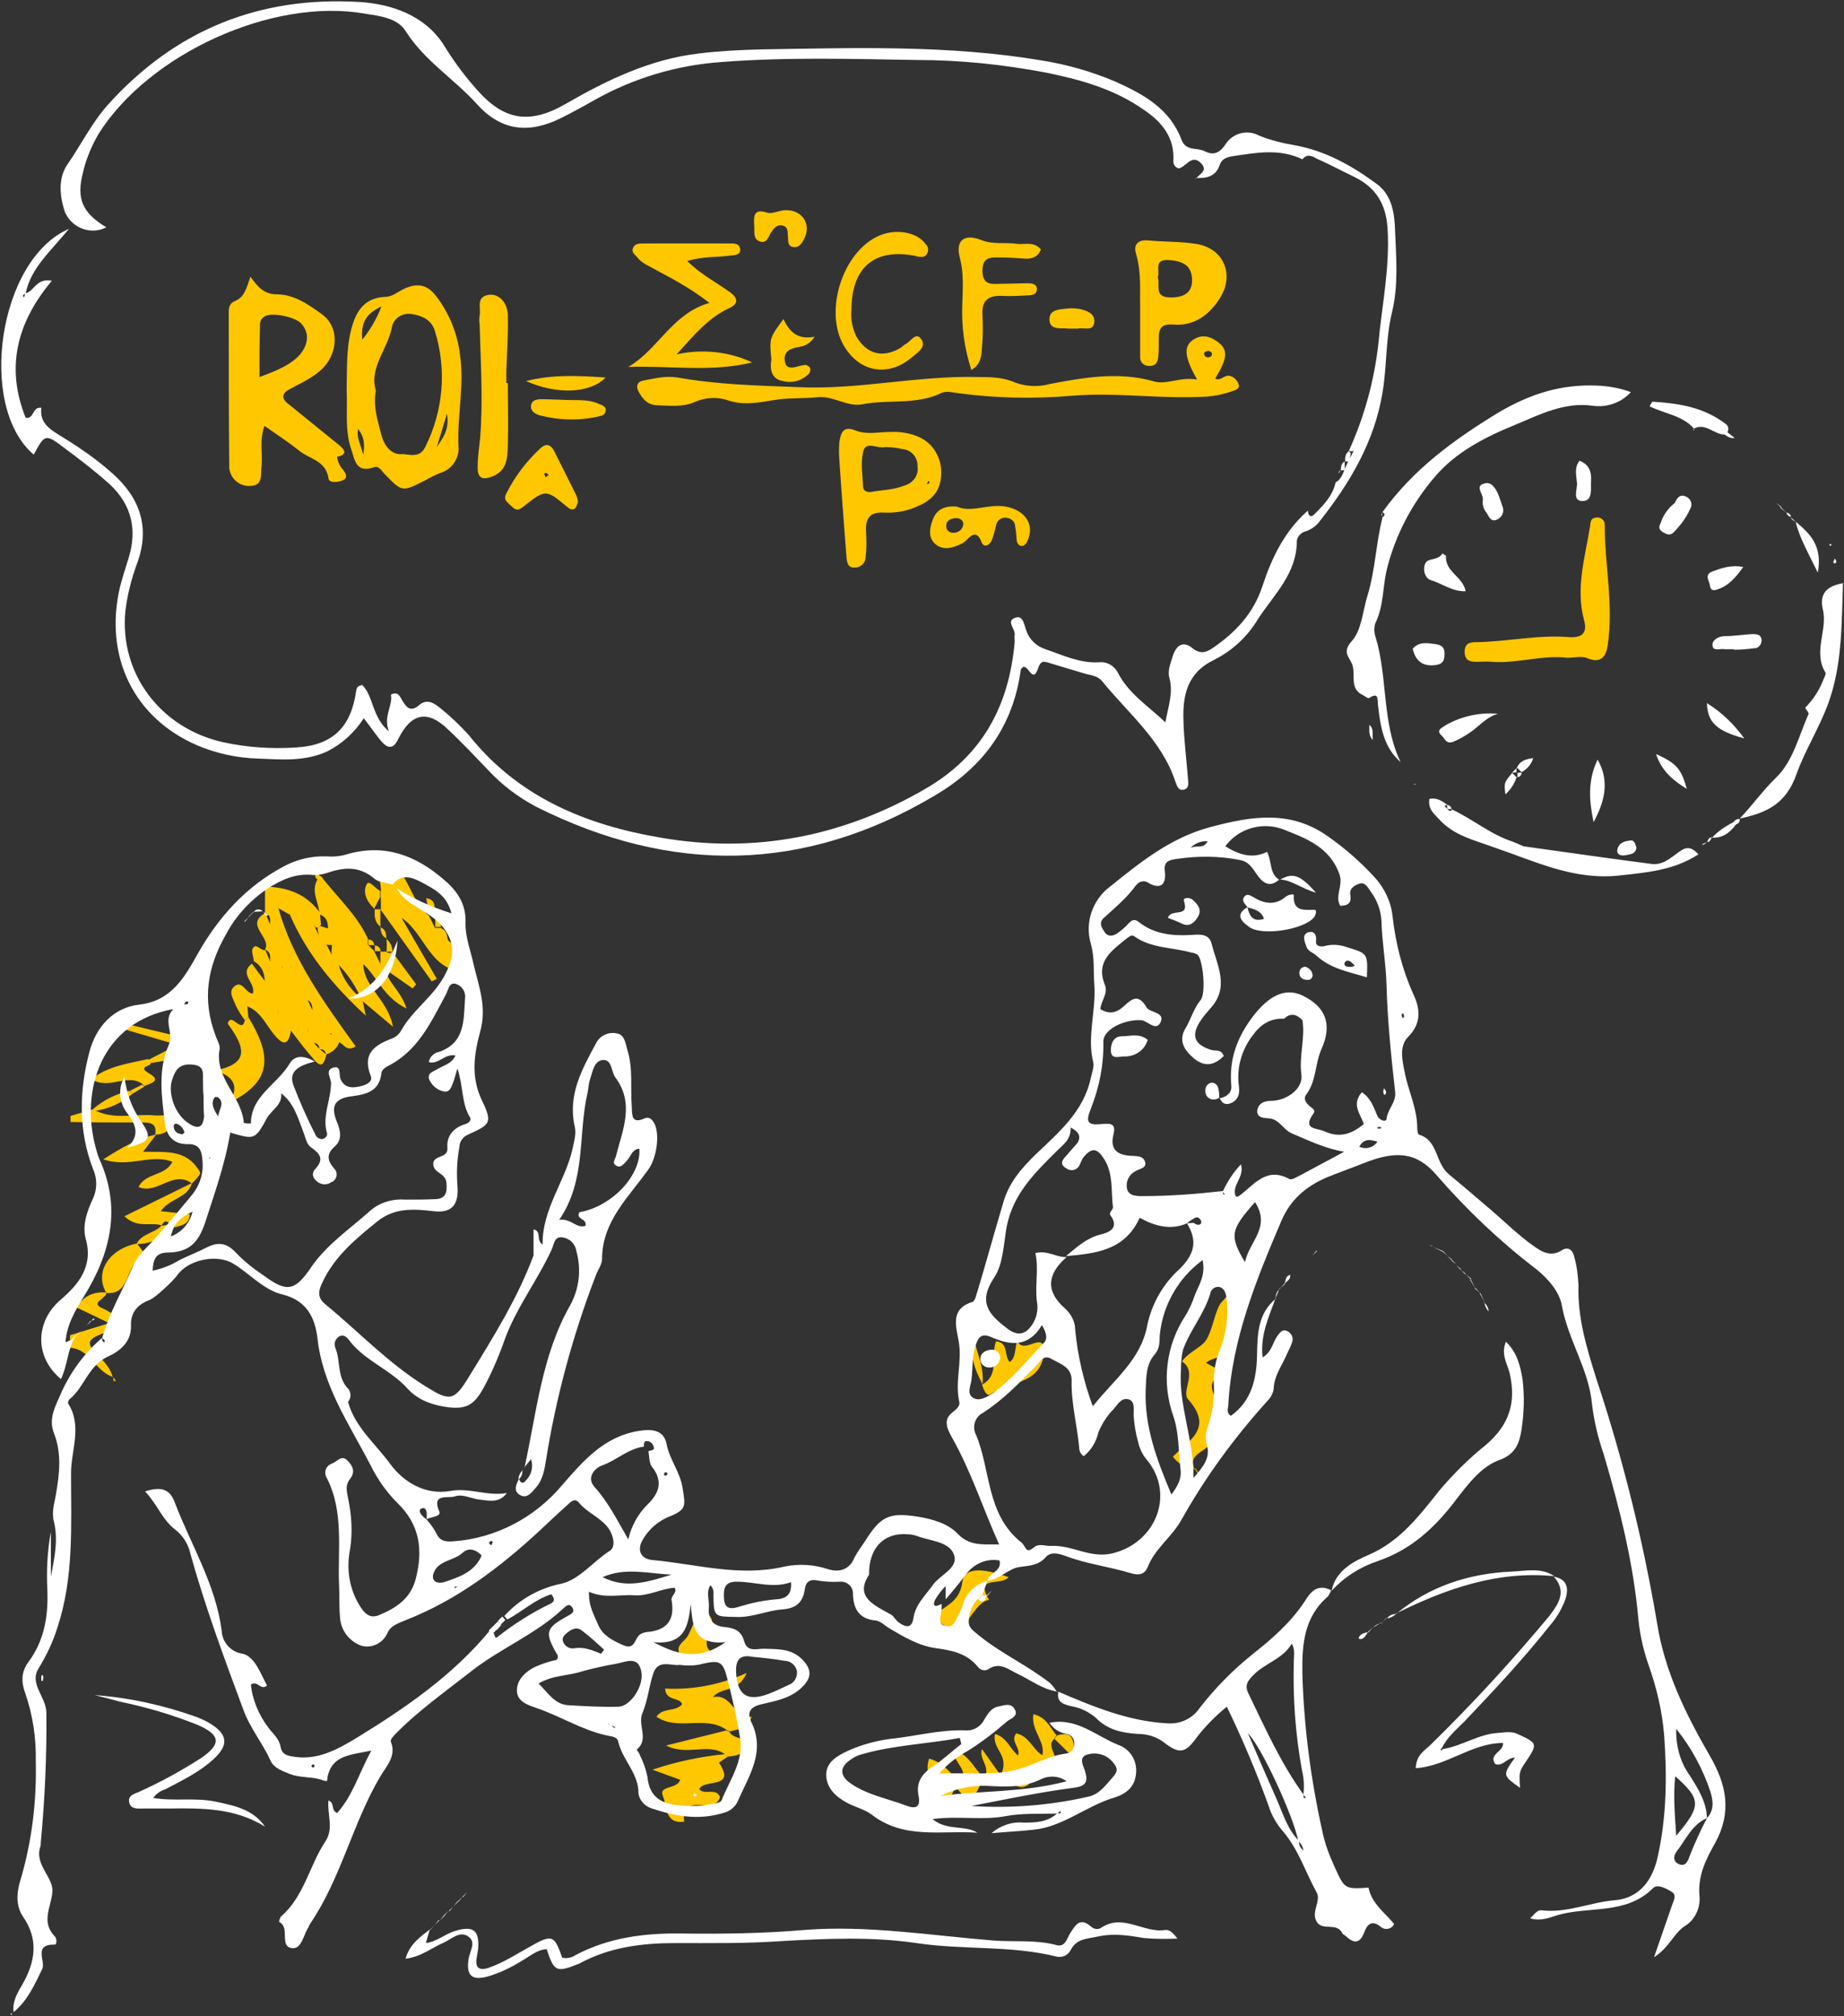 <svg id="Слой_1" xmlns="http://www.w3.org/2000/svg" viewBox="0 0 366 400"><rect x="0" y="0" width="366" height="400" fill="#333333" stroke="none"/><style>.st0{fill:#ffc700}.st1{fill:#fff}</style><path class="st0" d="M66.9 90.6c.1.9.5 1.8 1.1 2.5.6.7 1.2 1.7 0 2.2-.9.4-2.7.6-2.8-.4-.5-3.5-3.7-3.8-5.7-5.4s-4.4-3.2-7-5c-1.1 3-.3 5.5-.6 8-.2 1.5.4 3.8-2.1 3.9-2.2.2-4.1-1.4-4.3-3.6v-.6c-.1-9.8-.1-19.6-.1-29.4 0-1.2-.2-2.5 1.3-3.1 1.9-.8 2.3-2.8 3-4.8 1.4 1.9 2.6 3.5 5.3 3.5 3.4 0 6.4 2.1 9.1 4.1 3.1 2.4 3 7.1.3 10.2-1.9 2.1-4.5 3.2-6.9 4.5-1.5.8-1.8 1.8-.2 3 3.3 2.7 6.7 5.4 10 8.1 1.1.9 1.8 1.9-.4 2.3zM51.5 74.8c4.5-1.6 6.5-2.8 8-4.4 1.8-2.2 1.9-4.4.3-6.2-1.3-1.4-6-2.3-7.3-1.4-.7.4-1 1.2-.9 2-.1 3.1-.1 6.3-.1 10zm186.1.5c-2.5-4.4-2.7-6.5-.9-7.8s3.5-.8 5.1.4c2 1.5 1.8 3.3-.6 7.2 1.1.6 1.9-.9 3-.5.7.2 1.3.8 1.6 1.5.4 1.1-.6 1.3-1.2 1.5-1.7.6-3.5 1-5.4 1.1-8.8.5-17.5-.9-26.2-.2-8.1.7-16.2.5-24.2-.7-.6-.1-1.2-.1-1.8.1-5 2.5-10.6 1.3-15.8 2.3-3.1.6-5.7-1.7-8.9-1.4-2.7.3-5.5.1-8.2.5-3.3.5-6.5 1.3-10 0-2.1-.6-4.3-.4-6.3.5-2.4 1-4.8.7-7.3.6-2 0-3-1.3-3.8-2.8-.5-1-.2-1.9 1-2.1 2.2-.4 4.4-1 6.8-.6 7.9 1.4 15.8 1.6 23.7 1.9 12 .6 23.8-2.3 35.7-2 2.6 0 5.1 0 7.6 1.1 2.2.8 4.6.9 6.8.3 6.8-1.3 13.6-2.5 20.5-.6 2.7.9 5.3-.9 8.8-.3zm2.2-5.7c-.3.1-.7.2-.8.4-.1.5.3.9.8.9.2 0 .7-.2.7-.4.2-.5-.2-.8-.7-.9zm-171 7.9c.1-4.2-.1-8.2.9-12.1.9-3.5 2.5-6.3 6.7-6.5 1.5 0 2.5-1 3.8-1.6 2.6-1.2 4.6-.9 6.4 1.5 2.6 3.4 4.2 7.4 4.7 11.6.9 6.2-.6 12.1-.3 18.2.2 2.3-1.3 4.5-3.5 5.2-1.1.4-2.2 1-3.3 1.6-4.4 2.2-4.4 2.2-7.8-1.3-.6-.6-1.2-1.8-2.2-1.4-3.6 1.3-3.8-1.6-4.5-3.6-1.3-3.8-.7-7.8-.9-11.6zm5.8 0c-.6 3.2.4 6 1.1 8.8.5 1.9 1.8 3.9 3.9 3.8 1.5-.1 3.6 1 4.8-1.4 3.6-7.2 4.3-15.4 1.9-23.1-.7-2.2-2.6-3-4.6-3.3-1.8-.3-3.5.8-3.9 2.5-.8 4.5-4.6 8.1-3.2 12.7zm1.1-16.7c-3.1 1.5-4.1 3.2-3.8 6.6 1.6-2 2.9-4.2 3.8-6.6zm11 27.9c1.2-1.8 2.6-3.6 2-6.6l-2 6.6zm-14.6 1.5c.4-2.5 0-3.7-1-5.1-.4 1.7.4 2.8 1 5.1zm52.6-17.4c6-3.5 8.7-10.6 16.1-12.7-4.2-3.3-8.2-5.2-12-7.3-.8-.4-1.6-.9-2.2-1.6-.4-.6-1.3-1-1-1.9s1.1-1 1.9-1H145c.7 0 1.7 0 1.9 1 .2 1.3-1 1.3-1.9 1.4-2.7.4-5.4.1-8.6 1.1 2.8 2.7 5.7 4.2 8.4 6.1 1.8 1.3 1.8 2.4-.2 3.3-4 1.9-6.7 5.1-10.3 9.1 5-1.1 10.3-.6 15 1.6-8.2 2-16.4.6-24.6.9zm41.9 18.5c-.1-1.2-.1-2.4 0-3.6.3-1.8.7-3.3 3.2-2.3 2.2.9 4.5.3 6.8.3 2-.1 4 .2 5.8 1 2.9 1.3 4.6 4.3 4.4 7.5-.1 3.2-1.9 5.1-4.6 6.2-2.1 1-4.4 1.4-6.7 1.3-2.9-.2-3.8 1.2-3.6 3.9.1 1.7.1 3.3-.1 5 0 1.1-1 2-2.1 2-1.5.1-1.6-1.1-1.7-2.2-.5-6.5-1-13-1.4-19.1zm17.3 4.8c.2-.2.9-.1.4-.7l-.4.7zm-8.2-7.4c-1.6.4-3.9-1.4-4.4 1-.5 2.2-.1 4.5 0 6.8 0 .9.8 1.2 1.6 1.1 2.2-.4 4.5-.4 6.7-1.3 1.7-.5 2.8-2.1 2.5-3.8.1-1.8-1.3-3.3-3-3.4-1.2-.3-2.4-.4-3.4-.4z"/><path class="st0" d="M226.3 60.6c-.1-2.6.3-6.4-.8-10.2-.6-1.9.4-2.9 2.4-2.7 3.2.3 6.4.2 9.6.7 5.4.9 7.6 6.1 4.6 10.8-2.1 3.3-5.1 5.5-9.1 5.2-2.4-.2-3 .6-3 2.7 0 1.2 0 2.4-.1 3.7-.1 1-.5 1.8-1.6 1.8-1 .1-1.9-.5-2-1.5V60.6zm3.5-5.6c.5 1.5-.8 3.9 2.3 4s4.6-1.1 4.5-3.6-1.5-3.6-4.6-3.8-1.7 2-2.2 3.4zm81.3 75.5c-5.1-.6-10 1.2-15.1.8-.9-.1-1.8 0-2.8 0-1.3 0-2.4-.1-2.5-1.9 0-1.8 1-2 2.4-2 6.1-.1 12.2-1.5 18.3-1 2.7.2 3.7-.9 3-3.4-1.7-6.3.2-12.4 1.2-18.6.1-.8.1-1.6 1.1-1.7.8-.2 1.6.3 1.8 1.1v.4c0 7.9 1.8 15.8.6 23.8-.3 2.2-1.3 3.7-4 2.6-1.1-.5-2.6-.1-4-.1zM100.8 76c0 4.1.1 8.3 0 12.4-.1 2.4-.1 4.9-3 6.1-2 .8-3 .4-3-1.7s.3-4 .5-5.9c.6-7.5.1-15-.1-22.5-.1-.6-.1-1.2 0-1.8.3-1.5-.8-3.7 1.8-4.1 2-.3 3.8 1.5 3.8 4.2.1 3.7-.2 7.3-.3 11V76h.3zm105.8-26.5c-.7 1.7-2 1.9-3.4 1.8s-2.8-.2-4.1-.2c-2 0-4.2-.5-4.1 2.8.1 2.9 2.1 2.4 3.9 2.4s3.4-.1 5.1-.1c.7 0 1.7.1 1.8 1 .1 1.3-1.1 1.4-1.9 1.4-1.7.1-3.4.2-5.1.1-2.7-.1-4 1-3.8 3.8.1 2.1.1 4.3-.1 6.5-.1 1.6-.2 3.3-2.1 4.4-1.4-4.3-2-8.7-1.8-13.2.1-3 .3-6.1-.5-9.1-.9-3.4.9-4.8 4.2-3.5 2.4 1 4.9.4 7.3.8 1.5.1 3.3-.5 4.6 1.1zm-37.6 12c-.2 1.8.2 3.7 1 5.3 2 3.4 5.1 4.3 8.6 2.3.4-.2.7-.6 1.1-.8 1-.5 2-2.4 3-1.2 1.4 1.6-.5 2.8-1.6 3.7-4.7 4.1-10.5 3.1-13.6-2.2-4-6.8-.3-18.6 6.9-21.8 3.3-1.5 7.6-.8 9.3 1.6.6.5.7 1.4.2 2.1-.4.6-1.1.5-1.7.4-.3 0-.6-.2-.9-.2-7.9-1.4-12.3 2.5-12.3 10.8zm20.9 39c2.9 1.3 6.2-.6 9.7 0 3.8.7 5.9 3.5 4.3 6.9-.2.4-.6.9-.9.9-.7.1-1.1-.4-1.2-1.1-.1-.9-.1-1.8-.3-2.7 0-1-.8-1.7-1.8-1.8-1-.1-1.8.6-2 1.5-.2 1-.5 2.1-.9 3.1-.5 1-1.6 1.4-2 .2-.8-2-1.7-1.7-2.9-.4-.3.3-.7.6-1.1.8-1.7.8-3.6 1.4-5.2 0-1.4-1.3-1.1-3.1-.5-4.7.7-2 2.2-2.9 4.8-2.7zm1.3 3.5c0-.7-.6-1.2-1.3-1.2h-.3c-.9.1-1.8.4-1.8 1.6 0 .7.6 1.3 1.3 1.3h.2c1 0 1.8-.7 1.9-1.7zm-76.5-4.3c-.2.4-.3 1-.6 1.2-.6.4-1.1 0-1.6-.4-4.1-3.4-4.2-3.5-8.6 0-.9.7-1.4.9-2.3 0s-1.8-1.3-1.1-2.6c1.7-3.4 4-6.4 6.8-9 1-.9 1.9-.8 2.6.4l4.5 9c.2.5.3 1 .3 1.4zm-5.8-5.5c-.2-.2-.4-.3-.6-.4-.1 0-.3.2-.3.2.1.2.2.4.3.7l.6-.5zm46.6-30.9c1.1 2.3 2.6 4.2 6.2 3.5-1.6 2.4-3.3 1.8-4.5 2.4-1.1.3-1.7 1.4-1.4 2.5v.1c.3 1.3 1.2 1.2 2.2 1 .6-.2 1.2-.3 1.8-.4.4 0 .8.3 1 .6.1.4 0 .9-.3 1.2-1.3 1.3-3.2 1.9-5.1 1.4-1.8-.3-2.5-1.6-2.4-3.4 0-.3.1-.6.1-.9-.4-4.2-.4-4.2 2.4-8zm-44.3 16c3.1.2 5.4-.2 7.6.8.7.3 1.6.5 1.4 1.5-.1.7-.8.9-1.3 1-3.9.9-7.9.8-11.8-.2-.9-.3-1.8-.8-1.7-1.9s1.1-1.3 2.1-1.3c1.4 0 2.9.1 3.7.1zm38.5-34.4c-.1-2-.2-3.6 2.6-2.7 1 .3 2.4-.5 3.6-.5 3.4-.1 5.3 2.9 3.6 5.9-.4.8-1 1.6-2.1 1.4s-.9-1.1-1-1.8c-.1-1 .2-2.3-1.3-2.5-1-.1-1.6.7-2.1 1.5s-.8 2.2-2.2 1.7-1-2-1.1-3zm-45.3 30.7c5.1-1.3 10.3-1.1 15.8-.7-3 3.1-9.5 3.5-15.8.7zM213 65.2h-.9c-1.4-.2-3.6.4-3.8-1.6-.2-2.3 2.1-2.2 3.7-2.4.8-.1 1.5 0 2.3.1 1.4.3 3 .9 2.9 2.5-.1 2.1-2.1 1.1-3.3 1.4h-.9zM13.9 264.9l7.8-2.4-6.5-3.1c1.5-2.5 3.5-3.1 5.9-3 .2 1.2-3.3 2-.9 3.1 5.6 2.5 2.6 4.1-.4 5.3-2.8 1.1-2.2 2.1-.7 3.7s2.8 2.8 3.3 4.8l.1-.1c-3.5-1-4.6-5.6-8.6-5.8v-2.5zm16.9-39.8c.4-2.3-1-2.4-2.7-2.4-4.7 0-9.4 0-14.1-.1v-1.2l4.7-1.4.4.4c3.8 1.8 7.8.5 11.7.9 1.1.1 2.8-.4 3.1 1 .1 2-1.3 2.8-3.1 2.8zm18.3-25.5l.2 2.2-.7.6c-.7-.9-1.3-1.9-1.8-2.9-.4-1.2-1.6-2.7-.3-3.8 1.7-1.4 2.3 1.6 3.8 1.4l1.3 1.2.3.1-.2.2-.2-.3-1.3-1.3c.6-2-2.9-3.8-.2-5.8l2.6 3.5.2.1-.3-.2c.1-1.6-.7-3.1-2.1-3.9-.1-.9-.6-2.1-.2-2.6.7-1.1 1.5.6 2.5.4l1 2.5 1.5 1.1.3-.2h2.4v.3l-.1-.4c-.4.5-1.2.5-1.7.1l-.1-.1c-.2.3-.6.5-.9.3l-1.5-1.1c0-1 .3-2.1-1-2.6 1.4-2.4-4.2-4.9.1-7.3.3.9.7 1.7 1 2.5h.2-.3c0-1 .3-2-1-2.5v-5.2c4.5.1 8.3 1.5 11 5.3l-.1-.1.2 2.4-.5.5c-.3.1-.7 0-.8-.4l-.1-.3.1.4 1.2 2.5-.1-.2 1.3 1.3-.1-.1 1.3 2.5-.1-.1 1.3 1.4-.1-.1c.7 3 2.5 5.6 4.9 7.4l-.1-.1.7 3.3c-6.3-5.8-11.7-12.2-15.1-20.1l.2-.1-.3.1-2.3-1.3.1-.1c2.9 10.4 9.2 19 15.4 27.6-1.9 1.2-2.4-.6-3.4-.9l-1.3-1.1c0-.2-.1-.3-.1-.5 0-.1-.2-.1-.3-.1l.5.5 1.4 1.1c-.4 1.3-1.4 2.2-2.7 2.6-.1-.8-.6-1.1-1.3-1 0-.8-.4-1.3-1.3-1.3l-1-2.6-.1-.3.1.4 1.1 2.4 1.3 1.4 1.3 1c-.4 1.3-.7 3.1-2.4 1.1-1.7-1.9-3.2-3.9-4.7-5.9l-1.5-1.1-1-2.6-.1-.3.1.4 1.1 2.4 1.5 1.1c-.4 2-.9 3.8-3.1 1.3-1.8-2-2.8-4.8-5.5-5.9l-.1-.1zm14.4 2.6L62 201c0-1 .1-2-.9-2.6l-.2-.2.2.2c.3.8.7 1.6 1.1 2.4l1.5 1.2-.2.2zm173.9 89.2c-1.8 0-3.5-.9-4.6-2.4 3.1-3.2 8.2-5.6 3-11.4-1.4-1.6 2-5.4-1.2-7.5 1.3-1.9 4-2.8 4.9-4.4 1.3-2.2 1.7-6 3-7.4 3.1-3.2 2.3-4.2-1.8-5.5 6.3.5 5.4.4 4.8 5.5-.4 3.3.5 6.1-1.9 9.5-1.4 2-3 1.4-4.2 2.6l4.4 2.4c-5.7.3-2.2 5-2.2 5.1 3.6 4.6.2 7.8-2.8 9.8-2 1.3-2.4 2-1.7 3.9l.3-.2z"/><path class="st0" d="M72.1 191.1c0 4.7 4.9 7.2 5.9 12.6l-6.3-5.3.1.1c-1.1-2.8-2.8-5.3-4.9-7.4l.1.1-1.3-1.3.1.1c0-.8 0-1.6.1-2.5l.3-.1-.4.1-1.3-.1.1.1-1.3-1.4.1.2-.4-2.1.5-.5 1.6.5c0-1.3-.3-2.4-1.8-2.8l.1.1c0-2.3-1.8-4.6-.4-7l.7-.7c3.1 4.1 7.1 7.6 9.3 12.4v1.3-.1l1.3 1.3-.1-.1 1.3 2.6-.1-.1 1.3 1.3-.1-.1c.3 2.7 2.9 4.1 4.1 7.8-4.7-2.3-5.9-6.5-8.8-9l-1.3-1.2-.2-.2.2.2 1.5 1.2zm5.9-16.8c-.3-2.1.2-3 1.8-.8 1.9 2.7 2.6 6.1 5.4 8.2l-.1-.1 1.3 2.6-.1-.1h1.4l-.1.1c1.1.4 1.1 1.4 1.3 2.3l-.2.2.2-.2c1.9 1.7 3.2 3.9 3.6 6.4-7.4-.4-8-7.6-12.8-10.8l7 12.1-1 .5-10.2-14.3.1.1V178l-.1.1v-1.4l.1.2c.2-1.5-1.5-4.7 2.4-2.6l.2.2-.2-.2zm66.2 168.9c-4.2-3-9.6.3-13.9-2.6 1.2-1.9 3.8-.9 5.1-2.5-.6-1.5-3.2-.5-3.4-3.1 5.6.3 11.1-.8 16.2-3.1-1.7 4-5 2.7-6.7 4.8 3.8-.8 4 4.2 7.7 3.9-.9 2.5-2.8 2.5-4.4 2.9l-.6-.3zm61.8 7.4c-.9 3.1-2.6 5.5-5.8 2.7-2.3-2-3.6 2.9-5.4.1l.5-.7c1.5-2-1.1-3.7-.4-5.7l3.7 5.2c2-4-1.8-5.1-1.1-8.2 2.4.7 3 3.1 4.6 4.3l.2.1h-.3c.8-1.5-1.6-2.9-.3-4.5 2.6.5 3.3 3.3 5.3 4.4h-.1c.6-2.9-2.3-5-1.8-8.2 2.5.5 3.3 2.6 4.6 4.2l-.5.7c-1.1 1.1-.2 2.2.1 3.3s1.3 2.3.2 3.3c-1.4 1.3-2.4-.8-3.7-.9 0-.2-.1-.3-.2-.5 0-.1-.2 0-.4 0l.8.4zm-61.4-2.2l-1.9 1.3c3.6 5.4-3.2 3.1-3.9 5.3 1.1 1.2 3.3-.4 4.1 1.5-.9 3.8-7.9-1.2-7.1 5l.1-.1c-4 .6-3.5-3.1-4.3-5-1-2.3 2.8-1.3 3.4-3.3l-5.5-2c4.7-1.6 9.5-2.6 14.5-3.1l.6.4zM45.4 219c1.9-3 1.6-5.3-2.7-6.6 6.1-1.3 6.6-3.8 2.5-9.3.7-2.5 2.8 2.2 3.4-.7l.7-.6c5.2 8.5 4.1 13.1-4 17.1l.1.1zm-7.3 15.8c-3.7-2.8-6.9 2.3-10.6.7 1.4-2.9 5.3-2.1 6.7-5-4.2-1.7-8.5 1.3-13.7-.5 3.8-2.4 6.9-4.2 10.5-4.9l-2.6 3.4c4.3.1 8.3-.5 10.9 3.4.6.9.8.8-1.2 2.9zm162.1 78.1c-1.7 1.9-6.8-.5-3.9 4.5-3.9.6-4.7 10.1-10.8 3.4 1.3-2.2 4.9-2.4 5.5-6.9.5-3.6 5.5-2.3 9.2-1zm-5.3-38.2c3.6-1.9 1.7-5.7 2.8-8.6 2.6.3 1.5 2.9 2.7 4.1 1.6-.8.9-4.8 1.8-3.7 1.6 1.9 5.3-2.7 4.9 2l.1-.1c-.6 6.4-7 5.6-10.6 8.2-.8.6-1.4-1-1.7-1.9zM21.1 256.5c-2.4-4.1.5-8.7 6.1-9.8l2 2.7c-4.6.2-2.8 7.7-8.1 7.1z"/><path class="st0" d="M32.1 243.1c-2.2-.7-4.8.7-7.4-1.8l13.4-6.6c-.8 3-4.4 3-6.2 5.6l5.8.6c-.2 2.1-1.7 2.2-3 2.6l-.5-.4c-.8-.7-1.6-1.4-2.2.3l.1-.3zm112.7 100.5c.7 1.5 3.4.9 3.3 2.7s-2 2-3.5 2.2l-.6-.4c-3.4-2.5-7.4.4-11.8-1.8l12-3 .6.3zm-4.1-23.2c2.3 2.3-2.5 5.2.7 7.6.3.2-2 1.8-3.3 1.9-1.4.1-2.8-.7-3.3-2s.5-1.9 1.4-2.9c1.4-1.7 1.2-4.9 4.6-4.5l-.1-.1zM29.9 210.8c.4.8-2.8.7-.4 2.1 2.8 1.6.3 2-.9 2.6l-.4-.5c-3.1-2.1-6.5 1.3-10.1-.9 3.5-2.7 7.5-3.1 11.3-4l.5.7z"/><path class="st0" d="M29.4 210.3l5.8-3-10.2-3 .3-1.1 12.9 3.1c-1.5 4-5.1 4-8.2 4.6l-.6-.6zm160.5 144.3c-1.1.5-1.2 4.3-3.4 1.1-1.3-1.9-3.1-3.6-2.1-6.8 2.9.8 4.4 3 6.1 4.9l-.6.8z"/><path class="st0" d="M190.4 353.9c2.4-2.6-1.3-4-1.1-6.8 3 1 4.1 3.8 6 5.7l-.5.7c-1.1 2.7-2.3 4.9-4.9 1.2l.5-.8zm-112.5-165l4.7 6.4-.7.8-5.3-3.7.1.1-1.3-1.3.1.1v-2.6l-.1.1h1.3l-.1-.1c.4.5.9.5 1.4 0l-.1.2zM195 274.6c-1.6-3-2.7-6.1-1.8-9.6.6 3.3 2.2 6.3 1.8 9.6zM26.3 217c-2.1 1.8-4.7 3-7.4 3.4l-.4-.4c2.1-1.8 4.6-3 7.2-3.6l.6.6zm183.5 127.3c3.7-1.1 3.2 1.5 3.6 4.7l-4.1-4 .5-.7zm-135.5-164c-1.5-1.4-2.4-3.3-1.5-4.9.5-.9 1.7.9 2.7 1.4l-.1-.2v1.4l.1-.1-1.3 2.5.1-.1zm-47.2 66.5c1-2.1 3.6-2.1 5-3.7l-.2.1 2.2-.3.5.4c-2 2-4.4 3.6-7.5 3.5zm58.1-65.2l-.6-3.4c2.1.3 1.6 2 1.7 3.3l.1-.1h-1.3l.1.2zm-9.7-1.3v3.7l.1-.1c-1.3-.9-1.3-2.2-1.2-3.6l-.1.1h1.3l-.1-.1zm10.8 1.3c1.4.3 1.2 1.4 1.2 2.4l.1-.1h-1.3l.1.1v-2.5l-.1.1z"/><path class="st0" d="M76.8 186.2c-1.1-.4-1.2-1.4-1.3-2.3l-.1.1c1.3.3 1.2 1.4 1.3 2.3l.1-.1zm-.1.1c.8.6 1.2 1.6 1.2 2.6l.1-.1h-1.4l.1.1c.1-.9.1-1.8 0-2.6zm-48.1 29.3l-2.3 1.4-.5-.6 2.4-1.2.4.4zm16.7 3.3l-.2.9c-.7-.6.1-.6.3-.8l-.1-.1zm-22.8 54.3l.5.8c-.9.1-.3-.6-.5-.9v.1zm40.6-98.6c-.4-.4-.9-.8-.2-1.3.1-.1.5.4.8.6l-.6.7zm144 93.9l.1.1.1-.2-.2.1zm-66.3 52l.1-.5-.1.5zm97.5-27.7l-1-1.4-.1.1.9 1.4.2-.1z"/><path class="st0" d="M238.2 292.9l.3-.1h-.2l-.1.1zM74.3 187.6c.6-.1 1.2.4 1.2 1v.2l.1-.1h-1.3l.1.1v-1.3l-.1.1zm61.5 173.9z"/><path class="st0" d="M73.1 186.4c.8 0 1.1.5 1.2 1.2l.1-.1h-1.3v-1.1z"/><path class="st1" d="M196 313.6l-1 2.8.1-.1-1 1v-.1c-1.1 1.1-1.7 2.6-1.8 4.1-.2 1.5.6 2 1.8 3 4.5 3.7 9.7 6 14.3 9.6.5.5 1 1.1 1.4 1.8l.1-.1c-3-.4-5.3-2.3-7.9-3.5-1.9-.9-3.6-2.5-5.9-.9-.7.4-1.6.1-2.1-.6-2.1-2.6-5.2-3.2-8.2-3.6-3.5-.5-6.3-2.2-9.2-3.9-.9-.5-1.8-1.5-2.8-1.6-3.3-.3-4.4-2.3-4.5-5.2.1-1.3-.9-2.4-2.2-2.5h-.5c-1.4.1-2.8 0-4.1-.2-1.8-.4-2.6.2-2.8 1.9-.4 2.5-1.8 3.6-4.4 3.8-3 .2-5.9 1.6-9 1.5-4.6-.1-4.6.1-4.7-4.4.1-.7-.1-1.4-.6-1.9-.9 1.4-.2 2.9-.3 4.3-.2 2.3.6 3.8 3.2 4 1.7.2 3.2.6 3.8 2.8s2.4 1.5 3.9 1.5c2.6.1 5.2-.1 7.4 1.9 2.3 2.2 2.2 4-.2 6.1-2.2 1.9-5 2.4-7.6 3-2.2.5-3 1.5-2.1 3.5 2.9 5.9-.4 10.6-2.6 15.6-.5 1.3-1.7 2.2-3 2.5-5 1.5-9.7.6-14.4-1-1.5-.6-2.5-2-2.4-3.6-.3-3.6-3.2-6.1-4-9.6-.2-1-1.5-1-2.3-1.2-5-1.1-9.3-3.9-14.1-5.5-1.7-.6-3.8-1.3-3.7-3.6.1-2.1 1.8-3.6 3.6-4.5 1.4-.6 2.8-1.1 4.3-1.4.3-.4.3-.9 0-1.2-2.4-4.2-2.2-5.1 2-7.4.9-.5 1.8-.9 1-1.9-.7-.9-1.4.1-1.9.5-5.4 5-12.4 7.8-18.1 12.3-5.1 4-10.5 7.8-15.1 12.5-.4.5-1 1-.8 1.5 1.1 2.8-.9 4.8-2.1 6.8-5.5 9.3-7.8 20.2-13.9 29.2-.2.3-.3.6-.4.8-1 1.5-1.3 4.3-3.2 4.1-2.7-.3-.3-4.1-2.6-5.2 0-.4.2-.8.4-1.1 4.6-4 5.6-10.1 8.8-14.9 1.7-2.6.3-5.4.6-8.1 1.3.5.4 1.9 1.7 2.5 3.1-3.4 4.3-7.8 6.8-12.4-4 .9-7.8.8-8.7 5.3-.1.5.2 1-.9.6-2.1-.8-4.5-.4-6.7-1.3-1.5-.6-3.1-1.2-3.7-2.6-1.6-3.5-4.1-6.5-5.4-10.1-3.8-10.2-7.6-20.5-10.5-30.9-.4-1.9-1.5-3.7-3.1-4.9-2.5-1.9-3.5-5-5.9-7.5 3-1 4.9-.6 5.9 2.2 3.2 8.4 8.1 16.2 9.3 25.4.1 2.4 1.9 4.3 4.2 4.6 2.4.6 3.5 3.9 4.8 6.3-1.3 1.1-1.8-1.1-3.2-.2.3 3.1 1.6 6.1 3.5 8.6.9 1.2 2.1 2.1 2.4 3.8s1.7 1.8 3.2 2c4.4.5 8.2-1.6 11.7-3.7 9.8-6 19.3-12.5 26.7-21.5l.7.6c.1.3.2.6.3.8.1.1.3.1.4 0 3.3-2.6 6.9-4.9 10.7-6.7.5-.3.9-.8 0-1.8-3.2 1-5.7 3.4-8.7 5l-.6-.7c3-3.3 6.9-5.5 11.3-6.4 3.6-.8 6.3-4.4 9.6-6.5 1.2-.7.9-2.9-.3-4.6-1.6-2.1-4.2-3-5.8-5-.8-1-1.7-.1-2.3.5-1.8 1.6-3.6 3.3-5.4 5-7.9 7.3-16.4 13.8-26.6 17.8-1.4.6-3.1 1.1-3.7 2.6-.9 2-3.1 3.1-5.2 2.5-2.4-.9-4-3-4.2-5.5-.2-2.1-.1-4.3-.2-6.5-.3-7.1 1-14.5-2.4-21.2-.6-.9-.4-2.1.5-2.7l.6-.3c.9-.3 1.8-1.7 2.9-.6s1.7 2.2.6 3.7c-1 1.2-.7 2.4-.4 3.9.7 3.3.9 6.7.4 10-.8 3.8-.2 7.8 1.8 11.1.9 1.5 2 2.9 4 2 3.4-1.4 6.2-3.3 7.2-7.1 1.5-5.7.9-10.8-3.7-15.2-2.2-2.2-3.9-4.7-5.3-7.5-4.2-8.1-9.5-15.7-10.5-25.2-.5-4-2.1-7.4-7-8.6-3.7-.9-6.4-4.1-9.7-6.1s-9-.8-11.2 2.4c-.8 1.1-4.3 4.4-5.4 4.8-2.4.9-3.8 2.5-3.7 5.1.1 3.3-2.3 5.1-4.5 6.1-4 1.8-4.7 6.1-7.7 8.5-.2.2-.3.5-.3.8 2.9 4.5.6 9.3.6 13.9 0 10.3.6 20.6-2.7 30.6-.9 2.9-2.2 5.6-3.8 8.2-1.8 3 1.6 5.6 1.6 8.7.1 8.6-.3 17.2-1.1 25.7 0 .3 0 .6-.1.9-1.2 3.6 2.7 6.1 2.4 9-.3 3.1-2.3 5.9.5 8.8.4.4.4 1.6 0 1.6-4.4-.1-1.8 3.3-2.5 4.8-1.5 3.1-2.9 6.3-5.7 8.6-.3-2.1.8-3.9 1.8-5.6 2.5-4.4 3.2-8.8.1-13.3-1.5-2.2-1.3-4.8-.6-7.1 2.3-7.7 3.3-15.7 3.1-23.8.1-4.6-.6-9.2-2.1-13.5-.8-2.2-.8-4.2.6-6.1 3.2-4.3 4-9.1 3.8-14.4-.2-3.8 0-7.7.7-11.5v8.9c.7-3.7 1.5-7.3.6-10.9-.5-1.9.1-3.6.4-5.4.7-4.1 1.2-8.1-.4-12.2-1.2-3 .5-5.7 1.6-8.3 1.9-4.1 4.6-7.7 8-10.6 0 .3-.1.8.4.9 0 0 .1-.2.1-.3-.2-.2-.3-.4-.5-.6 1.4-5 4.1-9.5 6.1-14.2.9-2.2 2.8-3.7 4.2-5.3 2.6-2.9 5-5.8 7.4-8.7 1.6-1.9 2.4-4.3 2.2-6.7-.1-2.2-.6-3.6-3-3.5-2.8 0-4.2-1.7-4.5-4.3-.6-5.2-1.4-10.5.8-15.4 1.1-2.5-1.3-4.8.9-7.1-14.4 2.6-18.5 16.2-15.4 27.5.2.7.4 1.5.7 2.2 4.5 9.8 2.2 18.9-3.1 27.4-1.8 2.9-3.4 5.7-3.6 9.1l-.1.1.1-.2 1.9-.8-.1-.1c-1.4 2.5-1.4 5.5-2.7 8.2-5.4-4.5-5-11.5-.1-15.7 3.5-3 6.6-6.6 5-12.2-.7-2.6.3-5.5 1.5-8 .8-1.8.8-3.9 0-5.7-3-7.7-2.8-15.7-.7-23.5 1.3-4.7 4.6-8.6 9.9-9.2 6.3-.7 9-5.5 11.5-10 4.2-7.4 9.6-13.4 17.1-17.4 2.6-1.4 5.5-2.1 8.4-2 1.4.1 2.8 0 4.1-.4 7.5-2.2 13.8.2 19.4 5.1 2.6 2.2 4.3 4.8 4.2 8.3-.1 3 1 5.6 1.6 8.4 1 4.3 2.7 8.5 1.3 13.4-1.2 4.4-1.9 9 .4 13.7 2.1 4.4 1.6 4.7-2.8 6.7-1 .4-1.7 1.4-1.7 2.4-.5 2.6-.6 5.2-.4 7.8.3 3.8-1.2 5.4-4.7 5-4.1-.5-7.9-.7-11.3 2.1-4.2 3.4-8.3 6.8-10.7 11.8-.8 1.6-1.3 3.1.4 4.5 6.6 5.4 12.5 11.7 19.9 16.3 4.8 3 5.7 3.1 8.7-1.9 4.8-7.8 9.7-15.6 12.9-24.3l.2.2-.3-.1v-5c1.7.4.4 2.1 1.8 3-.1-7 4.4-12.4 5.9-18.8.3-1.5.8-3 .5-4.5-1.5-6.4 1.5-11.6 4.3-16.8.8-1.4 2.4-2.1 3.9-1.8 1.7.2 1.8 1.9 2.2 3.2 1.2 3.8.6 7.6.9 11.4.1 1.4-.2 3.5 2.5 2.3.6-.3 1.2-.1 1.6.4 1.7 2 .9 7.4-.8 9.7-3.9 5.5-9.2 10.3-9.2 17.8 0 1.1-.9 2.2-1.3 3.4-4.5 11.7-7.8 23.9-9.8 36.3-.3 1.9-.6 4-2 5.6-.8.9-1.7 2.2-3 1.6-1.7-.8-.9-2.3-.3-3.5l-.1-.1c.1 1 .7 1.5 1.4.6 1.1-1.1 1.5-2.7 1-4.2l-1.4 1.7h.1c2.4-10.9 3.4-22.3 9.1-32.3 1.8-3.3 2.2-7.1 1.2-10.7-.2-1.4-1.3-2.5-2.7-2.7-1.7-.3-1.7 1.3-2.2 2.4-2.8 6.1-7 11.5-9.3 17.8-1.2 3.4-2.6 6.7-4.3 9.8-1.8 3.2-3.3 4.1-6.9 3.7-3.1-.4-6-1.4-8.1-3.7-3.4-3.8-8.5-5.5-11.6-9.6-.4-.6-1.1-1.2-1.9-.8-.9.5-1.2 1.5-.8 2.4 1 2.5.3 5.5 2.3 7.8.8.7.9 2 .2 2.8l-.1.1-.1-.3.2.3c1.4 5 5.5 8.3 8.4 12.3 2.5 3.4 6.8 6.2 11.9 5.3 3.8-.7 7.4 1.1 11.2.4-1.5 2.1-3.6 1.5-5.5 1.3-1.7-.2-3.3-1.2-4.9-.6-1.3.4-4.6-.7-3 3 .4 1-1.6 1-2.5 1.5v-1.3c-.1-.5-.3-1-.8-.9-.9.2-.6.9-.2 1.4.3.3.6.6 1 .9.7.8 1.4 1.7 1.9 2.7.7 1.5 1.7 1.7 3.3 1.6 8.5-.6 16.3-4.7 21.8-11.3 4-4.6 8.2-9.5 15-10.6 2.9-.5 5.1-.1 5.6 2.6.6 3.1 2.7 5.5 3.2 8.8s.8 4.1-2.2 5.4c-2.5.9-4.5 2.6-5.8 4.9-1.1 2-.3 3.7 2 3.9 8.7.8 17.3 3.4 26.2 1.3 2.9-.6 5.9-.4 8.6.5 2.2.7 4.3.2 5.3-2.3.6-1.1 1.3-2.1 2-3.1 3.2-5.1 4.8-5.9 10.6-5 2.9.5 5.9 1.3 7.9 3.4 2.3 2.4 4.8 2.1 8.2 2.1-3.3-7.4-5.6-14.6-9.4-21.3-1.1-2-1.7-3.6.4-5.1.6-.5 1.3-1.1 1.1-1.9-.9-4 .6-7.9-.1-11.9-.5-3-1.8-6.5 2.7-7.9.6-.2.8-1.6 1.1-2.4 1.7-5.7 3.3-11.5 5-17.2 1.1-4 3.6-6.9 6.6-9.8 4.4-4.2 9.4-8.4 10.8-15 .2-1 .7-2.2.5-3.1-1.3-5.2.6-10.3.2-15.5-.2-2.7.1-5.3-.7-8.1-1.2-4.1.3-8.6 3.7-11.2 6.1-4.9 12.1-9.8 20-11.9 8.2-2.2 16.1-3.5 23.6 2 3.3 2.3 6.3 5 9 7.9 2 2.2 3.3 4.9 3.6 7.8.6 5.3 1.9 10.5 4.1 15.4 1.3 2.7 1.8 5.7-1 8.5-1.8 1.8-1.2 4.6-.7 7 .7 3.7 2.5 7.2 2.5 11.1 0 .4.1 1.2.3 1.3 3.9 1.1 3.2 5.6 6 7.9s5.6 4.7 8.4 7.1 5.4 5 8.4 7.1c1.4 1 3.3 2.3 5.5.9 1.4-.9 2.3-.1 2.6 1.4.5 1.8.7 3.6.8 5.5-.2 6.4 1.6 12.3 3.5 18.4 5.3 15.9 9.3 32.1 12.1 48.6 1.5 9.6 5.7 18.1 10.5 26.4 3.3 5.7 4.4 11.1 1 17.3-1.7 3-3.4 6.3-3.1 10.2.3 2.5-.8 5-3 6.3-2.1 1.4-3 4.2-6 6.1 1.4-4 2.5-7.2 3.6-10.4.3-.8.9-1.9 0-2.5-1.1-.7-2.9-1.7-3.8-.8-5.4 5.4-12.8 3.5-19.1 5.4-1.6.5-3.2 1.2-5.3.6.8-.7 1.3-1.7 2.3-1.6 5 .6 9.6-1.6 14.5-2s7.5-4 8.5-8.5c1.8-8 1.9-16.1 1.3-24.3-.4-4.8-1.5-9.4-3.1-13.9-1-2.9-1.7-5.9-2-9-1-11.2-3.7-22-6.9-32.8-1.1-3.2-1.9-6.5-2.3-9.8-.6-7-4.8-12.9-6-19.7-.5-2.8-2.8-5.4-5.2-7.3-7.2-5.5-13.8-11.8-19.7-18.6-3.8-4.4-7.8-5-14.5-2.3-2 .8-4 1.5-6 2.3-4.6 1.7-8.3 4.4-10.3 9.2-5 11.7-9.8 23.5-10.5 36.4 0 .7-.5 1.5.5 2.2 4.1-2.9 5.1-7.3 5.2-12 .1-4.2.1-8.3 3.8-11.3l-.1-.1c-1.3 3.7-3.1 7.3-2.6 11.8 1.8-1 2-2.9 2.9-4.2.5-.6.9-1.4 1.8-1.1.9.3 1.5 1.3 1.2 2.2-.3.9-.7 1.7-1.1 2.5-.9 2.2-2.5 4.2-2.6 6.8-.1.9-.6 1.8-1.2 2.4-6.6 7.3-12.4 15.2-17.2 23.8-1.9 3.3-5.2 5.6-6.6 9.2-.6 1.5-1.8 1.7-3.4 1.2-4.3-1.3-8.7-1.8-12.9-3.4-1.4-.5-2.9-.9-3.9.2-1.5 1.7-3.2 1.7-5.3 2s-4 2.5-6.3 2.7c.3-1.6 2.9-1.8 2.4-4-2.6-.5-5.2.7-6.7 2.8-1.3 1.7-2.6 3.3-4 4.9v-2.8l.2-.1-.1.2c-.9.8-1.6 1.8-2.2 2.8-.7 1.6.4 1.3 1.3.8 0 .6 0 1.2-.1 1.8-.2 1.1-.6 2.3.9 2.6s1.8-.8 2.3-1.7c.4-.8.8-1.6 1.1-2.5.6-2.3 2.5-4.1 4.9-4.8zM37.4 244.5zm-.9-45.2c.3-.1.6 0 .8-.2s0-.5-.3-.4-.3.4-.5.6l-.1.2.1-.2zm84.8 143c.2.2.4.3.6.5.1 0 .2-.1.3-.1l-.9-.4c-.2 0-.3-.2-.4-.3-.1 0-.2-.1-.3-.1l.7.4zm-30.4-27.6c-.2.2-.7-.2-.7.4l.7-.4.1-.2-.1.2zm247.9 46c1.5-1.6 1.2-3.5.7-5.2-1.5-4.5-3.8-8.8-6.8-12.5-.1 3.4.8 6.7 2.8 9.4 1.6 2.6 3.2 5.1 3.3 8.3-3 1.3-4.2 4.3-6 6.6-.7.9-.8 2.1.6 2.6 1.1.4 1.6-.6 1.9-1.5 1-2.6 2.2-5.2 3.5-7.7zm-211-73.7c-3.1.4-5.4 2.7-8.2 3.7-1.5.5-3.3 2.4-1.6 4.3 2.7 3 4.4 6.4 6.7 10.4.6-2.6 1.9-5 3.8-6.9 2.3-2.2 3.2-4.6.9-7.5-.6-.8-.5-2-.7-3.1.5-.2 1.4-.1 1-1-.2-.6-.7-1-1.4-1-.5 0-.5.6-.5 1.1zm107.8-44.3c-3.2 1.4-6.3.6-9.4-1.1-2.9 6.5-8.8 7.1-14.6 7.6 2.1-1.8 4.1-3.6 6.9-4.3 1.7-.4 3.7-1.3 1.9-3.8-.4-.5.6-1.2.5-1.6-.4-3.1.1-6.4-1.6-9.3-1.5-2.5-2.6-2.7-4.4-.4-.2.4-.4.8-.6 1.3-.4.9-1.4 1.3-2.3.9-.2-.1-.3-.2-.5-.3-1.4-.9-.4-1.8.3-2.6l2.1-2.4c.7-1.3.2-2.2-1.4-3 .1 2.4-1.5 3.4-2.8 4.7-4.3 4.3-8.6 8.4-9.9 15-.6 3.4-.7 7.5-2.5 10.1-3.2 4.8-1.1 7.2 2.4 9.9 2.1 1.7 3.8 1.6 5.3-.8.8-1.3 1.1-2.9.8-4.4-.4-3.3.4-6.5-.3-9.6 2.5-.6 4.2.9 6.2.8-3.9 3.4-4.2 6.8-.3 10.2 1.2 1.1 2 2.6 2 4.2.5 5.2 1.7 10.3 3.5 15.2 4.3-5.4 9.5-9.2 10.8-16 .9-4.4 3.2-8.4 6.6-11.4 3.1-3.2 3.2-5.7 1.3-8.9l1.3-.1s1 .8 1.5.1c.1-.2 0-.6-.2-.8-.5-.7-1-.3-1.5 0s-.8.5-1.1.8zM55.8 216.9c.3 2.3-1.9 3.3-2.8 4.9-2.4 4.4-2.5 4.3-7.3 2.9-1 6.2-3.1 12-5 17.9-1.4 4.2-3.4 5.8-7.3 5.9-2.5 0-3 1.3-3.1 3.6 1.9-.4 3.7-1.1 5.3-2.1 1.8-.9 3.7-1.6 5.4-2.5 2.2-1.1 3.9-1 5.7.9 1.7 1.8 3.6 3.3 5.7 4.7 4.5 3.3 6.1 3.1 9.3-1.6s7.8-7.7 11.9-11.4c1.9-1.6 4.4-2.3 6.9-2.1 2 0 4 0 6-.1s2.3-1.4 2.1-3.3-2.4-1.8-2.6-3.5c-.2-2.1 3-1.1 2.8-3.4s1.2-4 3.6-4.7c.7-.2 1.2-.8.9-1.3-1.7-2.7-1.3-6-2.5-9.7-.5 1.5-.6 2.1-.8 2.6-.4 1-.7 2.3-2.1 1.9-1.2-.3-2.2-1.2-2.7-2.3-.5-1.4.9-1.6 1.8-2.2 1.2-.7 2.7-1 3.4-2.6-2.2-.4-3.4 1.9-5.3 1.3.2-1 1-1.8 2-2 5.3-1.8 4.9-6.4 5.2-10.6.2-1.3-.6-2.5-1.8-2.9-1.4-.4-1.5 1.2-2 2.1-3 5.6-5.6 11.3-11.7 14.3-.5.3-1 .7-1.1 1.3-.4 3.6-2.9 4.2-5.9 4.6-3.3.4-4.2 1.9-3 4.9.8 1.9 1.2 3.7-.4 5.1s-1.5 2.7-.1 4.3c.7.7.7 1.7 0 2.4-.1.1-.3.3-.5.3-.8.6-1.8.6-2.6.1-1.1-.7-1.5-1.8-.6-2.7 1.8-2 .9-3-.9-4.3-.9-.6-1.1-2.1-1.6-3.3-1-2.6-1.8-5.5-4.3-7.4zm23-40.6c3.4 2.1 7 3.7 10.8 4.9-.9-3.6-3.4-4.8-6-6.2-2.1-1.1-4-1.6-5.7.5-1.2-.4-2.6-.4-3.5-1.1-3-2.6-6.1-2.4-9.5-1.2-.9.3-1.8.4-2.7.4-3.4-.4-6.3.9-9.1 2.7-3.4 2.3-6.3 5.4-8.2 9-3.8 6.6-4.8 13.1-2.1 20.2.3.9.9 1.8.8 2.6-1.1 5.8 4.4 9.4 4.8 14.7.5.1.9.1 1.4.1 0-5.5 5.2-7.7 7.7-11.9.9-1.5 2.5-1.8 5-.4-3.3.8-5.2 2-4.3 4.6 1.3 3.4 2.8 6.8 4.5 10.1.2.4.6.6 1.1.7.6 0 1.3-.6 1.1-1.2-1-3.4.8-6.6.8-9.9 0-1.1-1.3-2.6.5-3.1 1.6-.4 1 1.4 1.4 2.3.7 1.6 2 1.8 3.5 1.5 1.3-.2 3-.9 2.5-2.1-1.8-4.5.8-6.2 4.3-7.5.7-.3 1.3-.8 1.7-1.5 2.2-4 6.2-6.6 8.5-10.7s2.3-7.2-.8-10.6c-.9-.8-1.9-1.6-2.9-2.2-2.3-1.5-4.5-2.5-5.6-4.7zm176.1 25.8c-2.8-.1-4.7 1.1-6.4 3.5-2.1 2.8-3.1 6.4-2.6 9.9.2 1.5-.1 2.8-1.7 3.4-1 .4-1.8-.1-2.1-1.1l-.1.1c1.4-.2 2.5-1.1 2.4-2.4-.5-5.3 1.1-9.7 4.4-14 2.9-3.7 6.1-5.7 9.7-4 4.6 2.2 6 5.7 3.8 10.6-1.3 2.9-1 6.3-3 9-.7.9-.1 1.7.7 2.4.5.4 1.2.8.7 1.4-2.3 3.3.6 2.8 2.3 3.6 2.9 1.3 5.3.5 7.7-1.5-.7-2-2.5-3.9-.4-6.3 1.7 1.1 2.3 2.8 3 4.5.4 1.1 1.8 1.5 1.9.8.2-2 2-3.3 1.7-5.5-.8-7-1.5-14-1.7-21-.1-4.3-.9-8.5-1-12.7-.1-2.2-.9-4.3-2.2-6-.5-.7-1-1.8-2.1-1.5s-2.1 1-1.9 2.2c.3 1.7-.5 2.2-2 2.2-1.1-2 .6-3.9-.1-6.1-1.8-5.4-6.5-7.2-10.8-8.9-4.2-1.8-9.2-.5-11.9 3.2 2.6 1.6 5.3 2.6 8.3 1.1 1 2 .4 4.4 2.5 5.6l-.1-.1c-2 1.8-3.4.5-4.5-1.1-.9-1.3-1.6-2.5-3.4-2.8-4.1-.8-8.3-.8-12.4-.2-1.4.2-2.7.4-2.4 2.5.3 2.4-.7 3.7-3.2 2.3-.8-.6-1.8-.4-2.4.3 0 0 0 .1-.1.1-1.8 2.5-4.1 4.4-6.4 6.5-1.1 1-.4 2 .2 2.9s1.7.7 2.4.2c.9-.6 1.7-1.3 2.4-2.1.6-.6 1.1-.8 1.9-.2 3 2.4 6.6 2.8 10.3 2.6 1.6-.1 3.7-.4 4.2 1.8 1.1 4.3 3.6 8.6-.3 12.8-.6.7-1.2 1.4-1.7 2.1-2.2 3.1-1.6 5 1.9 6.1.8.3 1.9-.3 2.5 1.2-1.8 1.8-3.7 2.3-5.9.5-1.9-1.6-3.2-3.5-1.7-6 1.1-1.8 1.6-3.9 3-5.6 1.1-1.3.5-7.9-.6-9-.4-.2-.8-.4-1.2-.4-3.8-1.1-7.9-.8-11.3-3.2-.6-.5-1.1.1-1.6.4-2.9 2.4-6.2 4.5-4.3 9.2.7 1.7-.8 3.2-.9 4.8 1.9 1.2 3.4.6 4.7-.6 1.7-1.6 2.9-2.4 4.5.3.6 1 3.6.9 2.8 2.8-.9 2.1-2.6-.2-3.9-.3-3.3-.2-7.5 1.8-7.5 4.2.1 4.6-.8 9.1-2.5 13.4-1.1 2.7-.6 3.3 2.3 3 1.9-.2 2.7.1 2.2 2.1-.7 2.8.6 4 3.3 4.2 1 .1 2.4-.1 2.9 1 .6 1.5-1 1.5-1.9 2.1-1.3.7-1.9 2.1-1.6 3.5.4 1.4 1.9 1.4 3.1 1.4 5.3 0 10.6-.4 15.9-1 .2.2-.2.7.4.7l-.4-.6c.9-2 2.1-3.8 3.6-5.4.8 2.6-2 4.2-1 6.4.3 0 .4 0 .6-.1 3-2.2 5.4-5.9 10-3.4.5.3 1.7-.5 2.5-.9l8.4-4.5c-3.7-.6-7-2.2-10.3-3.6-1.8-.7-2.5-2.8-4.5-3-1.2-.1-2.8-.1-2.4-1.9.3-1.1 1.3-1.6 2.8-1.6 3.3-.1 6.3-2.6 5.9-5.2-.5-3.7.8-7.3.2-10.9l.2-.2-.2.3c-1.1-1.2-2.4-1.5-3.6-.3zm-39.8 86.8c-.6-.4-.9-1-.9-1.7-.4-4.4-1.6-8.8-1.5-13.2.1-2.8-2.3-3.4-4-4.4s-2.4.8-3.3 1.6c-3.2 3.3-6.4 6.6-10.3 9.1-1.6.8-2.2 2.8-1.4 4.3 3 7.1 2 15.8 9 21.4 1 .8.8 2.4 2.5 1 1.1-.9 2.3-.2 3.5-.3 4.1-.2 7.6 2.5 12 1.5 8.6-2 12.6-11.6 7-18.5-.9-1-1.5-2.3-1.8-3.6-.5-1.8-.8-3.6-.9-5.4 0-1.2.3-2.8-1.1-3.1s-2.1 1.1-2.9 2c-1.3 1.3-2.3 2.9-3 4.6-.4 1.8-1.4 3.5-2.9 4.7zm-80.2 41.4c-1.5.3-4.2-1.2-5.2 1.6-.9 2.6-1.1 5.4-2.2 8-1 2.4 1.4 5.1-1.1 7.2-.1 0 .5.7.6 1.1.7 1.4 1.2 2.8 1.5 4.3.4 4.3 3.1 5.5 6.8 5.7 2 .2 4 .1 6-.3.8-.2 1.7-.1 2-.9 1.6-4 4.3-7.6 3.6-12.1-.6-3.9-1.5-7.8-2.5-11.7-.9-3.6-1.5-3.9-5-3.1-1.4.4-3 .4-4.5.2zm-8-102.4c-1.5.1-1.7 1.6-2.5 2.4-.6.6-1.2 1.6-2.2.9-.8-.6 0-1.3.1-2 1.3-5.1 3.7-10.3-.2-15.5-.8-1.1-.6-3.5-2.4-3.4s-2.1 2.4-2.6 3.9c-.3.9-.3 1.8-.5 2.7-1.9 8.2-.2 17.2-5.6 25.1 2.4-.3 3.4 1.8 5.2 1.2.4-1.5-2-1.2-1.2-2.7 6.4-1.1 12.3-7.3 11.9-12.6zm45.6 84.5c-2.9 4.4.9 6 4.3 7.9.6.3 1 1.2 1.6 1.6 1.4 1 2.6 1.2 2.9-.9.4-2.7 2.4-4.5 3.9-6.6s5.4-3.4 4-6.3c-1.1-2.3-4.7-2.4-7.3-3.4-.6-.2-1.2-.3-1.8-.3-4.5-.4-7.7 2.6-7.6 8zm64.4-19.2c2.1-2.4 3.4-4.1 2.6-6.7-.3-1.2-.2-2.5.3-3.6.9-2.8 1.3-5.7 1.1-8.6 0-2.3.4-4.6 1.3-6.7 1.3-3.3 1.7-6.9 1.2-10.4-.2-1-.6-1.8-1.6-1.9-.8 0-1.5.6-1.6 1.4-1.2 4-4 7.2-5.4 11.1-.3 1.3-.4 2.7-.4 4-.5 7 2.5 13.5 2.5 21.4zm1.8-43.2c-4.8 3.5-7.9 8.9-8.5 14.8-.1 1.3.1 2.6-1 3.9-1.7 1.9-1.7 4.4-1.8 6.9-.3 7.4 2.2 14 5.1 20.9 1.2-1.6 2.1-3.1 1.8-5.1-.4-3.5-.3-7.2-1.4-10.4-2.4-6.7-1.5-14.1 2.4-20 .8-1.3 1.4-2.7 1.9-4.2.8-1.9 2.1-3.8 1.5-6.8zm-131.8 84c1.9 1.9 3.2 4.1 5.8 4.3 3.3.2 6.7.4 10.1.3 2.3-.1 5-4 4.5-6.9-.6-3.4-3.2-1.9-5.1-1.6-2.3.4-4.5.9-6.7 1.5-2.7.9-5.7.7-8.6 2.4zm10-18.2c-.1 2.9 1.1 4.8 1.9 6.7s2.8 3 4.9 3.9c2.4 1 2.2-1.3 3.3-2.1.4-.3.8-.4 1.3-.5 4-.3 5.7-2.3 5-6.3-.2-.9 1.2-1.5.6-2.5-2.8.2-5.2 1.7-8 1.5s-5.8.7-9-.7zm89.9-52.9c-2.7 4.5-6.3 4-10 2.4-2-.9-2.7 0-3.2 1.8-.7 2.2-.5 4.5-.8 6.8-.2 1.2-.9 2.6.3 3.4s2.7-.1 3.8-.8c3.9-2.7 6.8-6.5 10.1-9.9.9-.7.9-1.9-.2-3.7zm-57.5 65.8c-2.5-.5-3.3.7-3.2 3 .2 4.6 2.2 6 6.6 4.3 1.3-.5 2.5-1.1 3.8-1.7 1.1-.4 1.7-1.4 1.7-2.5-.1-1.3-1.2-2.3-2.5-2.3-2.2-.4-4.3-.6-6.4-.8zM40.4 217.4c-.1-.9-.1-1.8-.1-2.7-.1-1.6.5-3.3-2.2-3.5-2.5-.2-3.3 1.1-3.9 2.9-1 2.9.6 7.1 3.3 8.8 1.8 1.2 2.8.8 3-1.4-.1-1.3-.1-2.7-.1-4.1zM157 313.9c-3.6 1.3-7.2-.1-10.8-.1-2.5 0-2.6 1.5-2.5 3.3.1 2.4 1.7 2.1 3.2 1.6 2.3-.7 4.7-1.2 7.1-1.4 2.1-.1 3.2-1 3-3.4zm-19.9 4.4c-.5 4.2-1.1 8.1-7.4 7.5 5.1 2.7 9.2 3.6 14.3 0-6.5.6-6.5-3.5-6.9-7.5zm112-79.8c-4.9 5.5-5.1 6.7-2 11.9.9-4.2 5.2-6.9 2-11.9zM95.6 308.6c-1.1-1.2-2.6-1.6-3.7-.6-1.8 1.7-4.8 1.5-5.8 4-.6 1.5.4 2.3 2 1.9 3-1 6.1-2 7.5-5.3zm237.1 55.6c5-5.9 5-7.2-.2-11.8-.4 3.8-.1 7.4.2 11.8zm-199.4-51.8c-4.6-.2-9.2-1.5-13.7.5 4.7 2.4 9.1.9 13.7-.5zm-14 15.7l.6-.8c-1.4-1.3-2.8-2.6-4.4-3.8-1-.8-2-.3-2.9.4-.6.5-1.2 1.1-.8 1.9.4.9 1.3 1.4 2.3 1.2 1.8-.3 3.5.4 5.2 1.1zm-85.4-82.8c2.2-.8 3.8-2.7 4.3-4.9-2.4 1.1-3.7 2.3-4.3 4.9zm9.4-23.8c.2-1.5 1.3-2.6.1-3.7-.2-.2-.7-.2-.8-.1-.8 1.2-.3 2.2.7 3.8zm230.1 5c-1.4-.4-2.7-.7-3.6 1 1.3.6 2.8.2 3.6-1zm-236.8-1.9c-.2-.7-.7-1.3-1.4-1.6-.6-.2-.8.2-.7.7.1.6.5 1.1 1.1 1.2.5.2.8.2 1-.3zm203.1-57.7c-1.3-.1-2.5.4-3.4 1.3 1.5-.6 2.5.3 3.4-1.3zM97.5 306.6c.1-.2.2-.4.3-.7 0 0-.2-.2-.3-.2-.2.1-.4.3-.5.4l.5.5zm181-105.6c-.1.1-.3.2-.3.3 0 .2.1.5.2.7.1-.1.3-.2.3-.3 0-.1-.1-.4-.2-.7zM62.1 350.7c.1-.1.3-.1.3-.2.1-.4-.1-.5-.4-.4-.1.1-.2.2-.2.3l.3.3zm70.4-58.4c-.1-.1-.2-.2-.3-.2-.4 0-.5.3-.3.6.1.1.2.1.4 0 .1-.2.2-.3.2-.4zm140.9-68.7v.3h.7v-.3h-.7zm-231.7 6.2l-.1-.3-.1.3h.2z"/><path class="st1" d="M267.7 89.5c3.1-6.8 5.1-14.1 5.9-21.5.7-7.5 2.3-15 1.8-22.7-.3-4.8-2.3-8.1-6.6-10.2-2.5-1.2-4.9-2.5-7.4-3.6-.9-.5-1.9-1.1-2.9.1-4.6-2.2-9.2-1.3-13.9-.6-1.1.2-2.1.5-2.5 1.7-.8 2.4-2.7 2.7-4.8 2.6l.1.1c.7-.9 2.4-1.5 1-3-1.9-2-3.1.9-4.5 1-.7-.2-1.1-.9-1-1.6.2-4.5-2.2-7.5-5.7-9.9-5.9-4.2-12.7-6.1-19.6-7.5-8.5-1.6-17-2.5-25.6-2.5-12.9-.2-25.8-.6-38.7.4-8.9.6-17.6 3.2-25.4 7.6-2.1 1.2-4.3 2.4-6.5 3.5-6.4 3.2-11.9 2.6-16.7-2.7-4.5-5-10.4-8.6-14.1-14.4-1.7-2.8-5.2-3.1-8.2-3.6-18.4-3.2-42.8 8-52.8 23.8-1.4 2.4-2.5 5-3.1 7.6-1.4 5.3-.2 8.1 4.6 11-2.9 1.5-6.5.3-8-2.6-.2-.3-.3-.7-.4-1-.9-3-1.1-6.3.7-8.9 2.7-3.9 4.8-8.2 8-11.8C34.9 5.8 51.7-.8 71.4.4 77.8.8 84.3 3.1 88 8.8c1.9 3.1 4 6 6.4 8.7 5.5 6.4 10.6 7.3 17.9 3.1 8.3-4.8 16.9-8.9 26.5-10 4.1-.5 8.3-.7 12.4-.8 18.6-.3 37.2-.9 55.6 2.2 5 .8 9.9 2.2 14.6 4.2 5.6 2.5 10.8 5.4 13.1 11.5.9 2.4 3.1 1.5 4.6 2.3 1.8.9 3 .4 4.3-1.6 1.5-2.1 4.3-2.7 6.5-1.5 2.2.9 4.6 1.5 7 1.9 6.2 1.1 11.5 4.1 16.5 7.8 2.9 2.2 3.4 5.8 3.5 9.2.2 5.3.7 10.7-.6 16.1-1.3 5.3-1 10.7-1.9 16-1.6 9.7-6.4 17.8-12.3 25.3-.7 1-1.7 1.8-2.9 2.2-.9.2-1.7 1-1.8 1.9 0 6.5-4.5 10.6-7.7 15.5-2.1 3.5-5.1 6.3-8.7 8.1-5.4 2.6-6.3 7.1-6.1 12.2.1 3.8.6 7.6.9 11.5.1.9.2 2-1.1 2.1-.9.1-1.1-.9-1.4-1.6-2.7-8.2-9.3-13.5-14.5-19.9-.9-1.1-2.1-1.2-3.3-1.5-2.3-.7-4.7-1.4-7-2.1-1.3-.4-1.9-.7-2.5 1.1-1 2.9-1.8-.6-2.9-.4-.2.2-.5.4-.5.6-1.5 11.2-7.5 19.3-17 24.9-25.9 15.4-52.3 15.7-79.1 2.3-3.6-1.9-6.8-4.3-9.5-7.2-2.7-2.8-5.3-5.6-8.1-8.2-4-3.9-7.3-3.3-9.9 2-.9 1.9-2 1.8-3.1.6s-2.2-2.9-3.7-4.8c-1.8 2.8-4.3 5.1-7.3 6.6-4.4 2-9 1.6-13.6 1.4-4.2-.1-8.3-1-12.1-2.6-12.6-5.4-18.6-17.6-15.4-31.4.5-1.9 1.1-3.8 1.7-5.7 1.8-5.7.6-10.7-3.7-14.7-2.9-2.6-5.9-4.9-9-7.2C9 86 8.9 86.1 6.7 90.2c-11.3-9.6-7-38.8 7-44.8-3.7 4.5-7.6 7.8-8.6 12.8-.2.2-.9.3-.3.8l.2-.8c1.8-.3 2.1-3.1 5.3-2.5C3.3 64 1.1 73 5.1 82.9c1.8.2 1.2-2.2 3.1-2-.4 3.3 2.1 4.5 4.5 6 3.4 2.1 6.7 4.4 9.7 7.1 5.5 4.9 7.4 10.8 4.8 17.8-1.1 3-1.9 6.1-2.3 9.3-1.3 12.5 7 23.5 19.6 26.2 4.7 1 9.4 1.3 14.2 1 7.3-.4 11-4 12-11.3.1-.5.2-.9 1.2-1.1 2.3 2.3 1.9 6.4 5.3 9.2-1.2-3 .8-5 .4-7.3 1.4-.7 1.8.4 2.2 1.1.9 1.5 1.7 2.5 3.5.9 1.5-1.2 2.9-.3 4.1.7 2 1.6 3.9 3.4 5.7 5.4 9.8 12.3 23.3 17.8 38.1 20.3 18.5 3.2 36-.2 52.3-9.6 11.5-6.6 16.8-16.6 17.9-29.3 0-.4-.1-.9 0-1.4.1-1.2-1.9-2.8.3-3.4 1.4-.4 1.6 1.6 2 2.6.6 1.8 2 3.1 3.8 3.7 3.5 1.2 6.8 2.8 10.6 2.6 1.6-.2 3.1.7 3.8 2.1 2.1 4.1 5.9 6.5 9.4 9.8.6-3.2 1.6-5.9.8-8.8-.4-1.4.2-2.8.6-4.1.6-2.1 1.9-3.5 4-1.8 1.6 1.3 2.8.8 4.1-.1 4.5-3.1 8-6.8 9.8-12.3s4.4-10.9 9-14.9c0 1 .6 1.5 1.3.7 1.8-1.8 3.6-3.6 4.2-6.3 1.1-.6 1.4-1.7 1.9-2.8l-.1.1.9-1.9.1-.1.9-1.8.1-.1-.1.2c-.2.2-.4.3-.7.2h-.4zm-3.5 226c-.1.4-.4.8-.6 1.2-4.8 4.1-5.2 9.6-5.1 15.4.3 10.6 1.7 21.1 4 31.4.5 2.4 1.4 4.7 2.4 6.9 2 4.4 2 4.4 6.7 4.1v-.1c.6 3.2 3.2 5 5.1 7.3-.3.8-1.3 1.2-2.1.9-.1-.1-.3-.1-.4-.2-1.8-1.6-2.8-.7-3.4.9-.9 2.4-2.1 2.3-3.7.8-.2-.2-.6-.3-.7-.6-1.1-2.2-4-.3-5.1-2.3s1-4.1 0-5.8c-2.2-4-3.6-8.5-6.6-12-1.3-1.5-2.3-3.2-2.9-5.1-2.4-6.7-5.2-13.3-8.3-19.7-2.2 1.8-4.2 3.8-5.9 6-2.4 3.4-3.6 3.4-6.7 1-1.5-1.1-3.3-1.6-5.1-1.6-3.1-.2-6-.8-8.3-3.2-1.4-1.2-3.1-2-4.9-2.3-1.6-.4-3-.8-2.5-3l-.1.1c7 3 14 5.9 21.7 6.3 2.5.2 4.9-.9 6.3-2.9 3.1-4 6.6-7.6 10.6-10.8 3.8-3 7.5-6.2 10.3-10.4 1-1.6 2.4-3.8 5.3-2.3zm-5.5 51.6c-.1-.7-.4-1.3-1-1.8-1-5.1-7.4-18.9-10-21.4 2 4.7 3.9 9 5.8 13.3 1.2 2.8 2.1 5.8 4.3 8 0 .8.3 1.5.9 1.9zm0-11.1c.2.2-.3.9.5.7l-.5-.7c.2-1.6.1-3.3-.3-4.9-1.3-7.1-1.8-14.3-1.6-21.5 0-1.1.3-2.3-.4-3.5-1.8 3-5.1 3.8-7.4 6-1.2 1.2-2.1 2.1-1.2 3.9 3.3 6.8 6.4 13.8 10.9 20z"/><path class="st1" d="M209.8 359.8c-3.4.1-6.8-.1-10.1.5-4.7.9-9.5-.1-14.6.6 2.9 2.4 6.3 1.1 8.9 2.7-7.1-.5-14.6 1.4-21-3.6-1.5-1.1-3.4-1.5-5-2.4-2.2-1.2-4.1-3-4-5.7.1-2.4 2.3-3.6 4.2-4.5 2.6-1.2 5.5-2 8.4-2.4 5-.5 10-1.9 15.1-1.7 1.6.1 3-.8 3.7-2.2.6-1 1.3-2.2 2.6-2.5 1.2-.2 2.6-.9 3.4.5s-.7 1.8-1.5 2.4c-2.4 2.1-5 4.1-7.7 5.8-2.2 1.2-4.2 2.7-5.8 4.6 5.8-.3 11.3.5 16.1-1 3-.9 5.8-2.6 9.1-3 .9-.1 1.7-.9 1.6-1.8v-.1c.1-1-.5-1.8-1.5-2-1.4-.2-2.6-1-3.4-2.2 5.4-1.1 9.2 2.6 13.7 4.4 2.3.8 3.7 3.1 3.5 5.5-.2 2.7-1.8 4.1-4.2 4.9-5.6 1.6-10.2 5.8-16.1 6.4-2.5.3-5.1.4-8.4.7 1.7-1.5 4-2.3 6.3-2.1 2.2 0 4.7 0 6.7-1.8.2-.2.9.3.7-.5l-.7.5zm-19-13.8l-.3-1.2c-6.4 1.2-13 1.4-19.3 3.2-.9.2-1.7.6-2.5 1.2-2.1 1.5-2 3.1.1 4.6 3.3 2.3 7.3 3 11 4.4 2 .8 3 .3 2.5-2-.5-2.6.7-4.3 2.8-5.7s3.8-3 5.7-4.5zm2 12.3c7.7.5 15.5-.1 23-1.8 2.2-.4 3.4-2 4.7-3.5.9-1 1.7-1.8.6-3.1-1.2-1.7-3.3-2.4-5.3-1.8-1.7.5-.9 2-.5 3.1.7 2.2.4 3.2-2.3 3.5-6.8.9-13.5 2.3-20.2 3.6zm18.9-4.9c-1.5-1.1-3.5-1.2-5.1-.4-3.5 1.7-7.1 1.5-10.8 1.3-3.1-.1-6.3.6-9.1 2 8-1.1 16.3-.6 25-2.9zm62.7-251.8c6.1-8.5 14.2-14.4 23.1-19.8 6.3-3.7 12.4-5.6 19.5-5.3 2.3.1 4.6.5 6.7 1.3-1.9 2.1-4.8 3.1-7.6 2.7-5.6-.8-10.6 1.8-15.4 3.8-5.9 2.4-11.8 5.4-16 10.4-4.5 5.3-7.7 11.4-9.4 18.1-.9 3.6-.6 7.3-2.3 10.8-.3.9-.3 1.8 0 2.7 2.5 8.1 1.2 17 5 24.9-2.8-2.5-3.9-5.5-4.5-11.4-.1-1.3.1-2.5-1.8-1.3-.2.1-.8-.4-1.2-.6-2.6-1.2-1.5-3.8-2-5.7-.3-1.6-2.4-2.6-.2-5 2-2.2 2.2-6.2 3.2-9.3 1.5-5 1.6-10.2 2.9-15.2h-.1c.7-.4.6-.8.1-1.1zM85.3 382.8l-.8 2.8-.3.1.2-.2c2.2-.2 3.9-1.8 5.9-2.4 3.6-1.1 4.9-.2 4.6 3.6l-.3 1.8c-.3 2 .6 2.5 2.4 1.9 2.9-1 5.5-2.7 8.2-4.2 4.4-2.5 4.8-2.3 6.4 2.2.9.2 1.9 0 2.6-.5 6.6-3.5 13.7-4.4 21-4.3 8.1.1 16.3 0 24.4-.7 12.6-1 25.1 1.1 37.7 2.1 4.1.3 8.3-.2 12.4.9 1.8.5 2.1-1.5 2.8-2.5 1-1.5 1.8-3 3.9-1.3.6.6 1.4.8 2.1.4 4.4-3 8.5 1.1 12.8.4.9-.1 1.6.7 2.4 1.7-2.2.1-4.4.1-6.6-.1-3.1-.5-5.9-1-9.2-.3-2.3.5-4.2.4-5.4 2.7-.5 1-1.6 1.5-2.7 1.3-9.2-2.3-18.6-1.3-27.9-2.7-8.9-1.3-17.7-.9-26.7-.4-7 .5-14.1.4-21.2.4-6.5 0-12.9.8-18.7 3.9-.1.1-.3.1-.4.2-4.5 1.8-4.9 1.6-6.4-2.9-1.9.1-3.3 1.4-4.9 2.3-2.1 1.3-4.3 2.4-6.7 3.1-3.2.9-4.4-.1-3.9-3.4.2-1.6 1.7-3.5-.2-4.6-1.6-1-3.2.6-4.7 1.3-2.4 1-4.4 2.8-7.6 3.2.8-2.9 2.9-4.3 4.8-5.8zm179-67.2c.8-4 4.3-5.8 7.3-7.1 6.3-2.7 10.1-7.8 14.1-12.8 2.8-3.3 5.9-6.4 9.3-9.1 4.6-4 5.9-8.3 4.7-13.9-.4-2-1.9-3.9-.8-6.5 2.3 2.2 2.9 5 3.3 7.5.4 3.3.3 6.6-.2 9.9-.4 2.6-1.1 4.9-4.5 6.1-3.5 1.3-6 4.6-8.4 7.7-4.1 5.5-8.9 10-15.6 12.3-3.6 1.2-6.7 3.2-9.2 5.9zm94-175.2c1.5-1.5 2.7-3.3 3.5-5.3.2-.6.7-1.3.5-1.7-2.5-4.1.5-8.4-.5-12.5-.7-3.1.7-4.6 4-5.2-.3 8.1-.1 16-2.9 23.8-1.8 4.9-4.6 9.3-6.3 14-2.1 6.1-6.1 7.8-11.3 8.9 2.5-2.6 4.6-5.6 7.2-8.1 3.4-3.3 4.5-8.2 6.4-12.5.3-.3-.4-.9-.6-1.4zm-61.8 27.7c-3.8-1.4-7.9-2.3-10.8-5.5-1-1.1-2.3-2-2-4.1 1.5-.3 2.5.4 3.6 1.2l.1-.1-.7.3.7.7-.1-.1c.3.4.7.6 1 0l-.1.1c4.1 1.9 7.7 5 12.1 6.4l2.1.9c8.5 1.2 16.9 2.4 25.4 3.5 2.3.3 3.9-1.3 5.6-2.5l.2.2-.3-.1c1.3-1 2.4-1.1 3.8.5-4.9 3.2-10.3 3.6-15.7 4.2-9.1 1-16.9-2.9-24.9-5.6l.1-.1-.1.1zm11.9 144.7c2.7.5 3 2.3 2.3 4.5-.7 1.9-1.7 3.6-3 5.1-5.3 6.7-11.2 13-17.1 19.2-1.6 1.6-3.4 3.1-4.4 5.2l-.3.3.2.2.3-.3c3.8-.6 7.1-3 11-3.2 1.4-.1 2.6-.4 4 .3 3.7 1.7 3.8 1.9 1.6 5.2-1.5 2.2-1.5 2.2-1.3 5.4-3.5-2.5-3.5-2.5-1-6-1.6 0-2.4 1.8-3.9 1.3-1.5-2 1.8-2.5 1.5-4.2-6.2 0-11.1 4.6-17.3 5 .1-2.7 1.8-3.5 2.9-4.6 8.3-8.1 16.2-16.7 23.7-25.7 1.8-2.4 3.4-4.8.8-7.7zM18.8 336.3c6.9.5 13.6 2 20.1 4.3 1 .4 2 .8 2.9 1.4 3.4 2.1 3.6 4.2.7 6.9s-6.3 4.3-9.7 6.1c-1 .3-1.8.9-2.4 1.7 4.1.7 8.2-.1 12.2.7 3.8.8 7.6 1.5 10 5-5.9-3.7-12.5-3.7-19-3.6h-5.1c-1 0-2.4.2-2.8-1-.5-1.7 1.1-1.9 2.1-2.4 4.2-1.9 8.2-4.1 12.1-6.6 4.1-2.8 3.9-4.6-.7-6.6-5-2-10.1-3.5-15.4-4.6-1.5-.4-3.3-.9-5-1.3zM342.4 86.2c-2.2.1-3.9-2.5-6.3-1.1l.1-.1c-2.3-2.6-5.8-2.9-8.8-4.4.3-.5.5-.9.6-.9 5.2.3 10.2 1.1 14.5 4.4.5.3.7 1 .4 1.6l-.5.5zm-33.9 226.5c-11.3-1.1-21.5 2.5-31.4 7.4v.1c6.6-5.5 14.4-8 22.8-8.4 2.9-.1 5.9-.9 8.6.9z"/><path class="st1" d="M290.9 117.3c-2.6.1-4.6-1.5-6.9-2.2-1.3-.4-1.7-2.4-1-3.5.6-.9 2.5-.4 3.3-1.8.2.2.7.4.7.5-.2 3.2 3.4 4.1 3.9 7zm6.4 24.3c-2 .6-3.3 2-4.8 3.2-1.2.9-2.5 1.7-3.9 2.3-1.6.7-1.8-.6-2.5-1.2-1.2-1.1.3-1.6.8-2 3.1-1.8 6.8-2.6 10.4-2.3zm35.1-41.8c.5-1.1 1.1-1.9 2.4-1.2.8.4 1.2 1.5.7 2.3-.8 1.8-2 3.4-3.4 4.8-.7.6-1.3.3-2-.1-.9-.5-.9-1.1-.5-1.8.5-1.6 1.5-3 2.8-4l.1.1-.1-.1zM25.3 227.7c2.5-2.5 1.7-4.5 0-6.8-1.7-2.1-1.9-5-.6-7.3.4 3.4 1.6 6.6 3.6 9.3 1.9 2.9 1.4 3.6-3 4.8zm291-64.6c-.9-4.2-1.2-8.3.8-12.4 2.5 4.4 1.3 8.5-.8 12.4zm27.8-34.3h-1.8c-.9-.2-2.5.6-2.4-1 0-.8 1.2-1.6 2.5-1.6 1.8 0 3.6-.3 5.4-.4.7 0 1.6 0 1.8.9.2.8-.3 1.7-1.1 1.9h-.3c-1.3.2-2.7.3-4 .3l-.1-.1zm-63.7-.1c1.3-1.5 3-1.1 4.6-.9 1.2.2 1.8.7 1.7 2.1 0 1.7-.9 2-2.3 2.1-2.3.1-3.5-1.1-4-3.3zm17.9-28c.3 1-.3 2-1.2 2.4-1.2.5-1.5-.5-2-1.3-.6-.7-.9-1.6-.8-2.5.3-1.2-1.8-2.9.4-3.4 1.4-.4 2.3 1.2 2.8 2.5l.8 2.3zm47.7 11.8c-1.3 1.8-2.6 3.4-4.5 4.2-.8.3-1.9.9-2.1-.5-.1-.9-1.2-2.1.4-2.8 1.9-.7 3.9-1.4 6.2-.9zm-32.5-21.1c2 .8 2.4 2.3 2.3 4-.1 1.6.4 4-1.7 4s-1-2.3-1.1-3.6-.6-3 .5-4.4zm25.3 48.1c2.9 1.8 5.4 4.2 7.4 7-5.5-1.5-7.3-3.2-7.4-7zm17.6-36c2.8 2.3 5.4 4.8 4.4 10.1-1.9-3.9-3.6-6.8-4.4-10.1zm-27.7 46.1c4 1.8 5 2.9 6.1 6.9-3-1.8-5.1-3.8-6.1-6.9zm-3.9 18.5c-.1 1.4-1.3 1.4-2.3 1.6-.8.1-1.6-.1-1.5-1.1.2-1.2 1.2-1.7 2.3-1.8 1.1-.3 1.2.5 1.5 1.3zM301 154.2c-.4 1.3-1.2 2.5-2.2 3.4-.3-2.3-.3-2.3 1.3-4.2v-.1l.9.9zm.1-1.9c.6-1.4 1.8-1.7 3.2-1.9-.3 1.2-1.2 2.2-2.3 2.8l.1.1-1-1zm38.7 13.9c1.2-1.3 2.7-2.3 4.3-3.1l.5.4c-1.2 1.7-2.7 2.8-4.8 2.7zm-67.3-19.4c-.9-.8-.7-1.9-.7-3 1 .9.5 2 .7 3zm-1 177c-.4.6-.7 1.4-1.6 1.4-.1 0-.3-.3-.2-.3.3-.8 1.1-.9 1.8-1.1zm-263 9.7c-.1 0-.3 0-.3-.1v-.8c.1-.4.3-.4.4.1 0 .3-.1.6-.1.8zM255 254.7c.2-.7.1-1.5 1.1-1.8.1 1-.7 1.2-1.1 1.8zm-59.1 61.7c-.3.9-.6 1.9-1.8.9v.1l1-1-.1.1h1l-.1-.1zm168.6-205c-.1.3-.3.5-.5.3-.1-.1-.2-.2-.1-.3l.3-.6.3.6zM18.1 262l.6-.5c.1.7-.5.3-.6.5zm266.3-14.7l-.7-.3c.1 0 .2 0 .3.1.2 0 .3.1.4.2zm0 .1l1.9.9.1-.1-2-.8zm-181.5 46.1c0-.7.4-1.4.9-1.9h-.1c0 .7-.1 1.4-.8 1.9zm235.9-126.4c-.2.2-.4.3-.7.5-.1 0-.2-.1-.3-.1l1-.4zm-63.5 154c.4-.6 1.1-.9 1.9-.9v-.1c-.6.6-1.3.9-1.9 1zm88.2-212.9l-.3.1c0-.1-.1-.2-.1-.3 0 0 .2-.1.3-.1l.1.3zm-91 214.7c.5-.5 1.1-.8 1.8-.9l-.1-.1-1.7 1zm8.4-167.2l-.3-.1.3-.1v.2zm11.9 99.9l-.9-1.8-.1.1 1 1.7zm-39.6 1.9c0-.7.3-1.4.9-1.9l-.1-.1-.8 2zm41.5.8l-.9-1.8-.1.1 1 1.7zm.8 1.9c-.5-.5-.8-1.2-.9-1.9l-.1.1c.6.4.9 1.1 1 1.8zm47.3-174.5l1.5 1.2c-.7.1-1.4-.2-2-.7l.5-.5zM267 91.5c-.1-.8.1-1.5.7-2l.4.4-.2 1.5-.1.1c-.3.1-.6.1-.8 0z"/><path class="st1" d="M267 93.3h-1l.1.1c.1-.7 0-1.5.9-1.9h-.1v1.9l.1-.1zm-5.5 155zm-1 .8l.9-.9-.1-.1-.8 1zm26.8 0l-.9-.9-.1.1 1 .8zm-.1 0l.9.9.1-.1-1-.8zm1.9 1.8l-.9-.9-.1.1 1 .8zm-.1.1l.9.9.1-.1-1-.8zm.9.9l.9.9.1-.1-1-.8zm1 .9l1 1 .1-.1-1.1-.9zm-36.8 2.8l1-.9-.1-.1-.9 1zm39.7.9l-1-1-.1.1 1.1.9zm1.7 3.7l.2.1-.2-.1zM17.2 263l.9-.9-.1-.1-.8 1zm-.9.9l.9-.9-.9.9zm-.1 0l-.9.9h.1l.8-.9zm-1.8 1.9l.9-1h-.1l-1 .9.2.1zm223-230.6zm101.5 131.9c0-.5.4-1 .9-1l-.1-.1c0 .6-.4 1-.8 1.1zm-142 148.4zm0 0l-1 1 .1.1.9-1.1zm-98.1 6.1l.9-.9.6.7-.9.9-.6-.7zm175.5.4l.9-1v-.1l-.9 1.1zm71-159.5c.1.6-.3.9-.8 1.1l-.5-.4c.3-.5.8-.8 1.3-.7zM97.9 322.6l.9-.9.7.7-.9 1-.7-.8z"/><path class="st1" d="M97 323.5l.9-.9.7.7-.9.9-.7-.7zm175.5-.7l-1 1 .1.1.9-1.1zm14.7-163.1c.5 0 .9.4.9.9l.1-.1h-1l.1.1-.1-.9zM336 85.1c.1 0 .2.1.3.2 0 .2-.1.1-.3-.2zm-70 8.2c0 .1-.1.2-.1.4 0 .1-.2 0-.3.1l.4-.5zm36 60c0 .5-.4.9-.9.9l.1.1v-1h.8zm-36.9-57.2l-.1-.1.1.1zm84.8.9l-.1-.1.1.1zm0 0l.2.1-.2-.1zm-49.8 56.3l1-1-.1-.1v1l-.9.1zm52.6-53.5zm-23.9 49.8l-.2-.2.2.2zm23.8-49.8l.9.9.1-.1-1-.8zm-93 1.9l.1-.1-.1.1zm12.8 45.1l.3.1-.3-.1zm82.1-45.2l-1-.9-.1.1 1.1.8zm-80.1 1c-.1-.2-.1-.4-.2-.6 0-.1.1-.2.2-.3h-.1l.1.9zm81.1-.1c-.5 0-.9-.4-.9-.9l-.1.1c.5 0 .9.4 1 .8zm-.1.1l1 .9v-.1c-.5 0-.8-.4-1-.8zm5.5.9l.1.1-.1-.1zm-2.7 36.8l-.1.2.1-.2zm-86.6 234.3zm-178.8.9zm-.1-.1l-.9.9.1.1.8-1zm-.9.9l-.9.9.1.1.8-1zm-1.8 1.9l.9-.9-.1-.1-.8 1zm168.7 0zm-168.7 0l-.9.9.1.1.8-1zm168.6 0zm-169.6.9l-.9.9.1.1.8-1zm-1.7 1.9l.9-.9-.1-.1-.8 1zm-1 .9l.9-.9-.1-.1-.8 1zm0 0l-1 1h.1l.9-1zM2.4 399.4c-.3.6.4.1-.2.3-.2.1-.2-.2.2-.3zM247.6 180c-.4-.6-1.2-1.2-.7-2s1.2-.4 1.9 0c2.1 1.3 4.3 1.7 6.4-.1.5-.4 1.6-.6 1.6-.3-.2 3.3 2 2.9 4.1 2.9.5 0 .3 1-.1 1.5-2 2.5-10.7 3.8-13 1.8-1.7-1.2-2.5-2.5-.2-3.8.4 1.7 1 3 3.3 2.3-.7-1.8-2.1-1.9-3.3-2.3zm23.7 13.9c-3.6-1.1-7.2-1.7-10-4.3-.6-.6-1.7-.8-2-1.8-.3-.9-1-2.3.3-2.8 1.1-.4 1.8.3 1.6 1.8-.1.9.9 1.1 1.7.9 1.4-.4 3-.3 4.4.2 4.1 1.3 4.2 1.1 4 6zm-2.4-2.3c-.3-.3-.6-.7-1-.9-.3-.2-.7-.1-.9.1-.1.1-.1.2-.1.2-.2.5.2.8.7.8.4.1.9 0 1.3-.2zm-41.1 14.7c-.6 2.1-2.6 3.4-4.8 3.3-.9 0-2.4.6-2.5-1-.1-1.3.4-3 2.1-3s3.5-.7 5.2.7zm4-24.2c.7-2 4.3.1 3.2-3.3-.3-.8 1.1-.8 1.7-.3 1 .9 2 2 1 3.5-.7 1.1-1.6 1.9-3 1.3-.8-.4-1.8-.8-2.9-1.2zm22.3-7.6c2.5-1.4 3.9-1 7.1 2.6-2.9-.8-4.8-2.5-7.1-2.6zm-12 43.2c-.6.5-1.5.6-2.1.2-.7-.4-.9-1.3-.7-2 .1-.6.7-1.1 1.3-1.1.9.1 1.2.8 1.3 1.6.1.5.1.9.1 1.4l.1-.1zm17-25.9c.7.2 1.3.8 1.4 1.5.1.5-.2 1-.7 1.1h-.3c-1 0-1.7-.5-1.6-1.6.1-.6.6-1 1.2-1zm15.6 24.1c.1.2.3.4.4.6v.4c-.2.4-.4.4-.5 0-.1-.3 0-.7.1-1zm-19.8-13.7zm-176-15.6c-.4 7.1-4.2 11.8-9.8 11.5 5.4-2.1 7.8-6.5 9.8-11.5zm-26.7-5.7l1.1.6c-.8.5-.7-.4-1.1-.6zm-1.8 0c.3-.5 1-.6 1.5-.3l.3.3v-.1l-1.8.1zm-2 1.9zm1-.9l-.9.9.1.1.8-1zm0 0l1-1h-.1l-1 1h.1zm28.5-6.5l1 1-1-1zm60.3 181c-.1 0-.3.1-.4 0-.3-.3-.2-.5.1-.6.1 0 .2.1.3.2.1.1 0 .3 0 .4zm-10.5-69.5l1 1-1-1zm70.8-17.6c0 1.1-.9 2-2 2-.9.1-1.7-.5-1.9-1.3v-.2c-.1-1.3.9-1.9 2-2 1-.2 1.8.5 1.9 1.5zm-11.8 49l1-1-1 1z"/></svg>